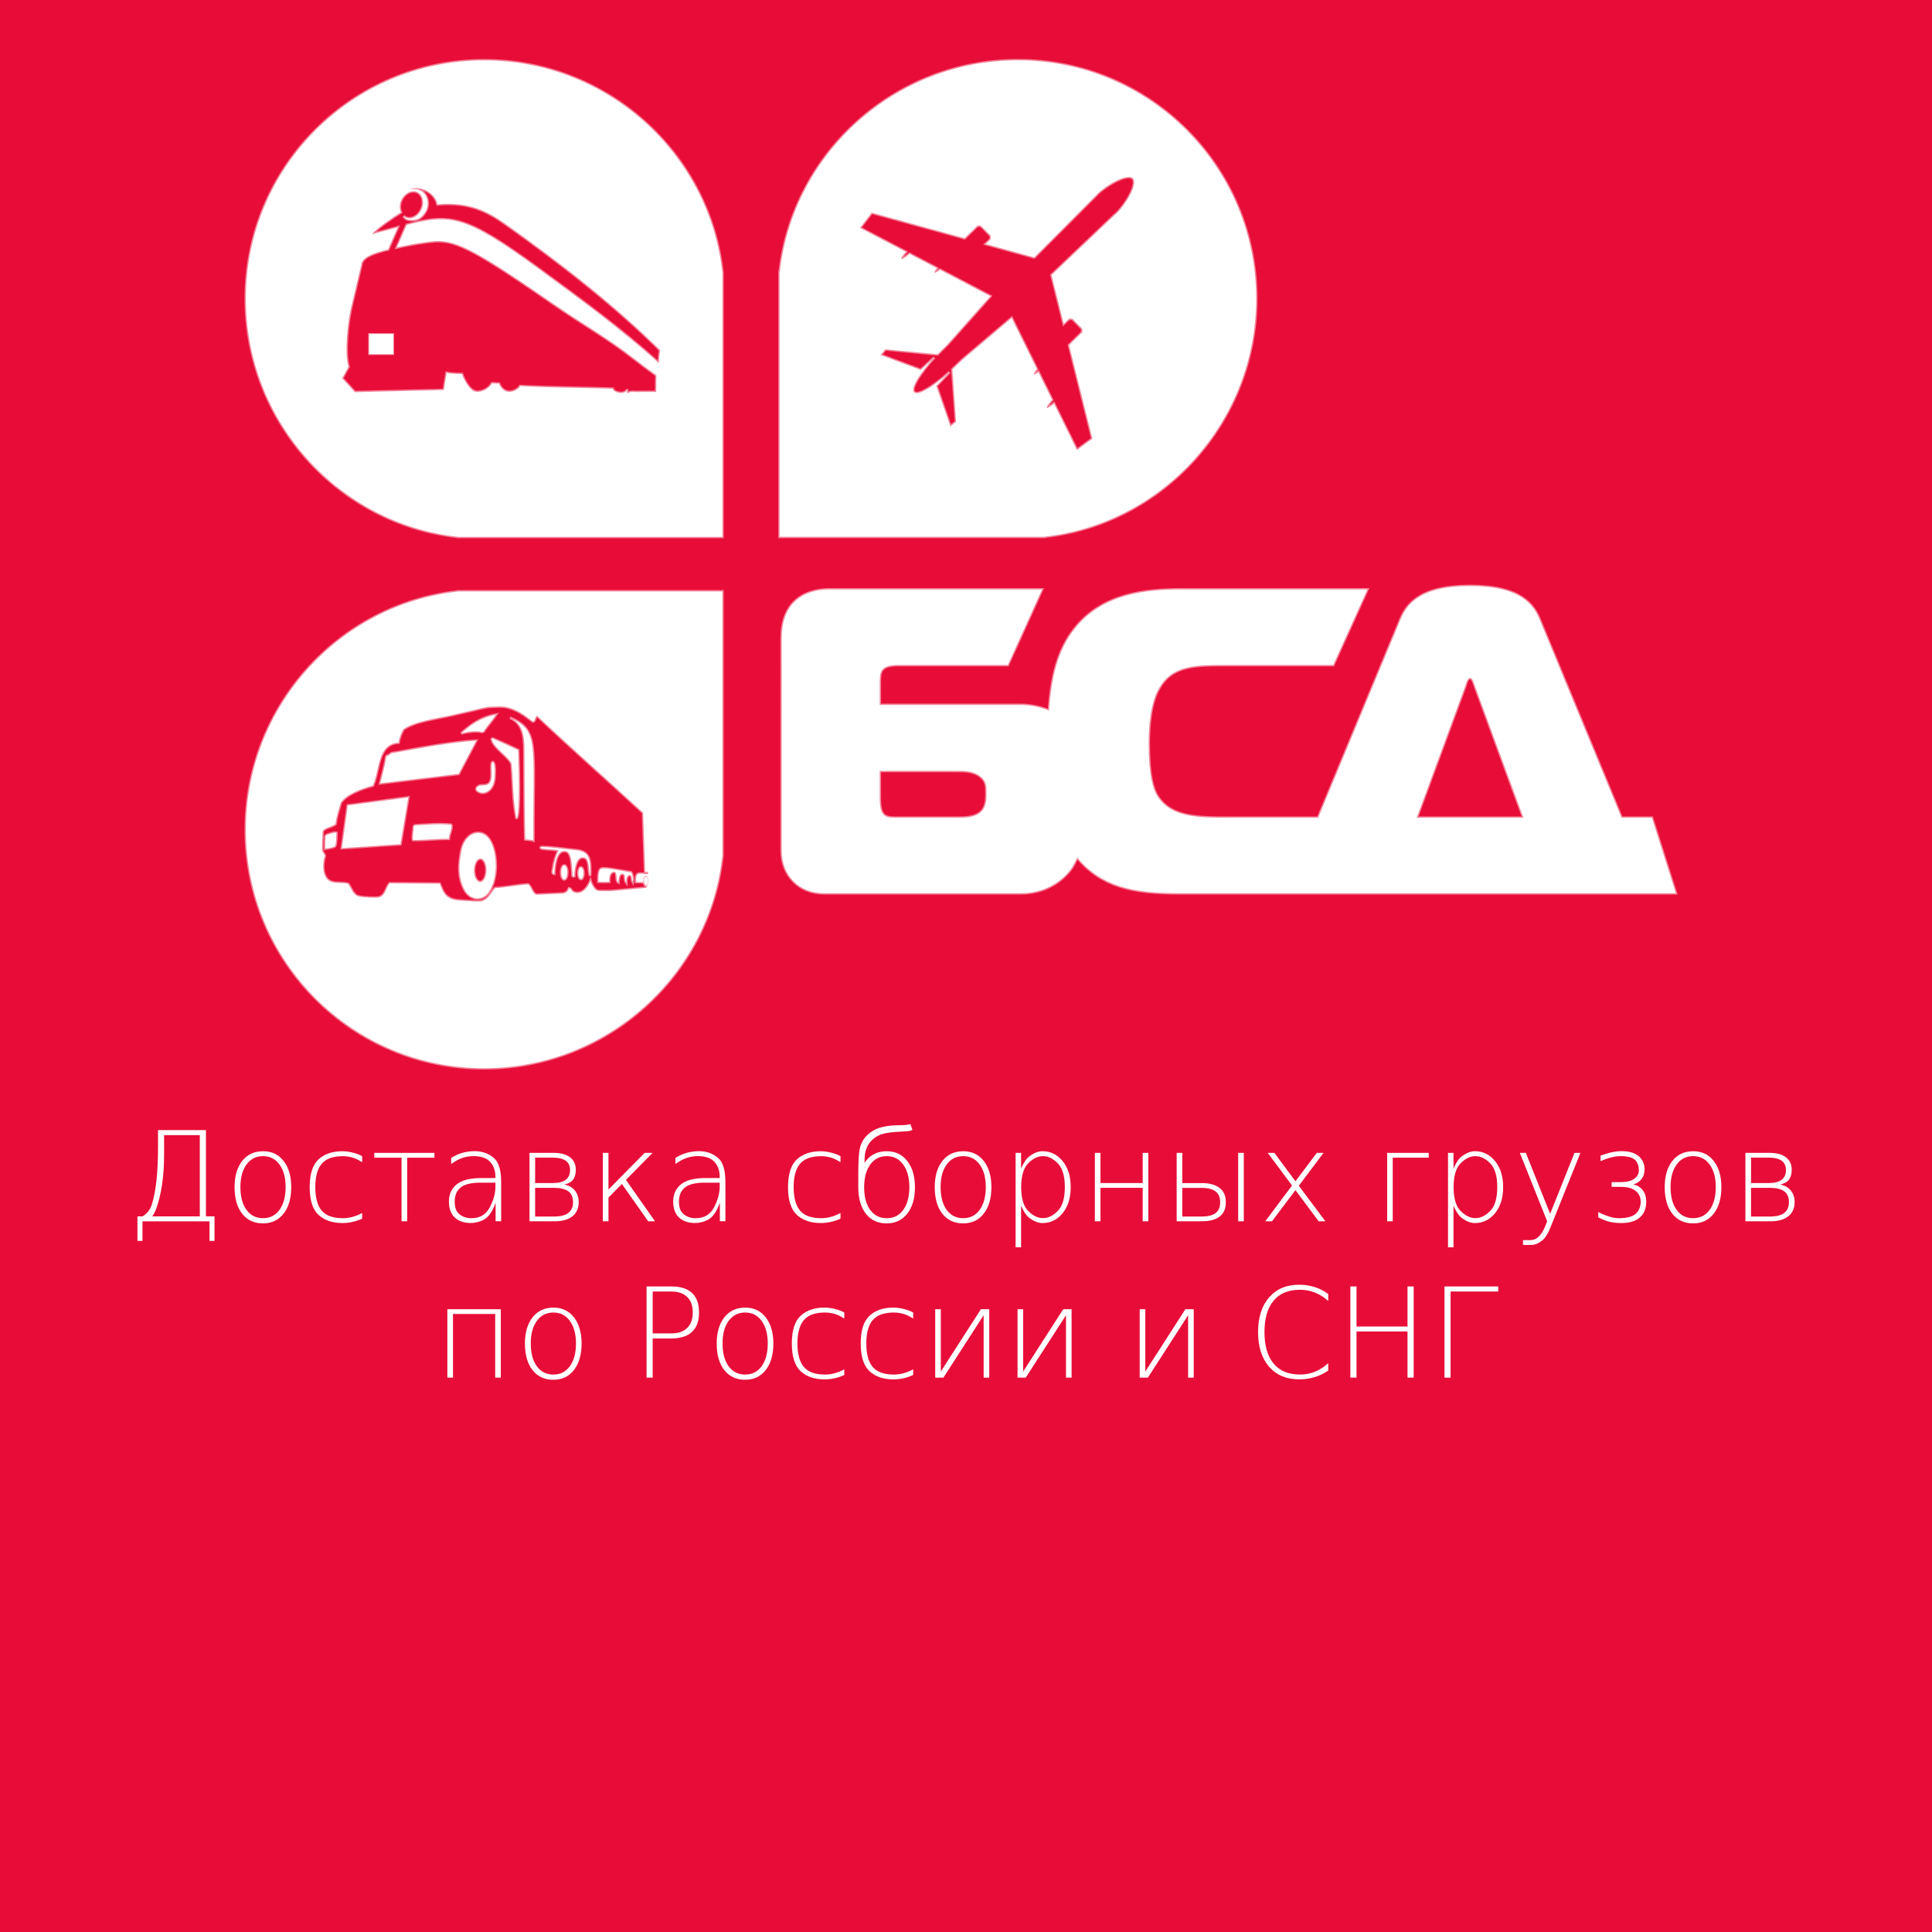 <?xml version="1.0" encoding="UTF-8" standalone="no"?>
<!-- Created with Inkscape (http://www.inkscape.org/) -->

<svg
   xmlns:dc="http://purl.org/dc/elements/1.1/"
   xmlns:cc="http://creativecommons.org/ns#"
   xmlns:rdf="http://www.w3.org/1999/02/22-rdf-syntax-ns#"
   xmlns:svg="http://www.w3.org/2000/svg"
   xmlns="http://www.w3.org/2000/svg"
   xmlns:sodipodi="http://sodipodi.sourceforge.net/DTD/sodipodi-0.dtd"
   xmlns:inkscape="http://www.inkscape.org/namespaces/inkscape"
   width="250"
   height="250"
   viewBox="0 0 66.146 66.146"
   version="1.1"
   id="svg1599"
   inkscape:version="0.92.3 (2405546, 2018-03-11)"
   sodipodi:docname="logo-white.svg">
  <defs
     id="defs1593" />
  <sodipodi:namedview
     id="base"
     pagecolor="#ffffff"
     bordercolor="#666666"
     borderopacity="1.0"
     inkscape:pageopacity="0"
     inkscape:pageshadow="2"
     inkscape:zoom="2.8"
     inkscape:cx="-4.789277"
     inkscape:cy="86.30439"
     inkscape:document-units="mm"
     inkscape:current-layer="layer1"
     showgrid="false"
     fit-margin-top="0"
     fit-margin-left="0"
     fit-margin-right="0"
     fit-margin-bottom="0"
     inkscape:window-width="2560"
     inkscape:window-height="1315"
     inkscape:window-x="-13"
     inkscape:window-y="-13"
     inkscape:window-maximized="1"
     units="px" />
  <g
     inkscape:label="Layer 1"
     inkscape:groupmode="layer"
     id="layer1"
     transform="translate(59.272,-73.623)">
    <rect
       style="opacity:1;fill:#e80d38;fill-opacity:1;stroke:none;stroke-width:1.586;stroke-miterlimit:4;stroke-dasharray:none;stroke-dashoffset:0;stroke-opacity:1"
       id="rect958"
       width="66.146"
       height="66.146"
       x="-59.272"
       y="73.623" />
    <g
       id="g956"
       transform="translate(4.706,-18.909)"
       style="fill:#ffffff">
      <g
         style="fill:#ffffff"
         transform="matrix(1.092,0,0,1.092,7.06,-10.226)"
         id="g886">
        <g
           id="g138"
           transform="matrix(0.619,0,0,-0.619,-20.636,119.739)"
           style="fill:#ffffff;stroke:#ffffff;stroke-width:0.138;stroke-miterlimit:4;stroke-dasharray:none;stroke-opacity:0.482">
          <path
             inkscape:connector-curvature="0"
             d="m 0,0 2.463,6.682 c 0.043,0.132 0.107,0.395 0.24,0.395 0.131,0 0.195,-0.263 0.242,-0.395 L 5.406,0 Z M -22.076,0.286 C -22.383,0 -22.932,0 -23.217,0 h -2.926 c -0.703,0 -1.056,-0.066 -1.056,1.011 v 1.362 h 3.982 c 0.285,0 0.768,0 1.098,-0.265 0.33,-0.24 0.33,-0.524 0.33,-0.877 0,-0.264 0,-0.683 -0.287,-0.945 M 11.912,0 H 10.375 L 6.242,10 C 5.934,10.77 5.295,11.737 2.703,11.737 0.109,11.737 -0.529,10.77 -0.838,10 L -4.99,0 h -0.209 -1.309 -2.959 c -1.648,0 -3.072,0 -3.734,1.21 -0.129,0.265 -0.375,0.833 -0.375,2.548 0,0.747 0.066,2 0.508,2.771 0.677,1.23 1.89,1.208 3.517,1.208 h 5.322 l 1.731,3.826 h -9.451 c -1.737,0 -3.977,-0.199 -5.383,-2.003 -0.834,-1.049 -1.174,-2.416 -1.291,-4.133 -0.414,0.171 -0.904,0.287 -1.473,0.287 h -7.103 v 1.1 c 0,0.573 0.025,0.923 0.947,0.923 h 5.541 l 1.734,3.826 h -10.791 c -0.55,0 -2.394,-0.133 -2.394,-2.463 V -1.67 c 0,-1.254 0.877,-2.155 2.152,-2.155 h 9.957 c 1.518,0 2.309,0.924 2.508,1.186 0.145,0.189 0.248,0.406 0.35,0.625 1.242,-1.486 2.832,-1.811 5.181,-1.811 h 5.506 1.309 18.326 z"
             style="fill:#ffffff;fill-opacity:1;fill-rule:nonzero;stroke:#ffffff;stroke-width:0.138;stroke-miterlimit:4;stroke-dasharray:none;stroke-opacity:0.482"
             id="path140" />
        </g>
        <g
           id="g142"
           transform="matrix(0.619,0,0,-0.619,-30.045,100.791)"
           style="fill:#ffffff;stroke:#ffffff;stroke-width:0.138;stroke-miterlimit:4;stroke-dasharray:none;stroke-opacity:0.482">
          <path
             inkscape:connector-curvature="0"
             d="m 0,0 c -0.031,-0.032 -0.068,-0.059 -0.102,-0.089 l -3.193,-3.035 0.617,-2.471 0.291,0.282 0.028,-0.026 c 0.048,0.02 0.111,0.014 0.16,-0.035 l 0.428,-0.437 c 0.044,-0.048 0.048,-0.111 0.027,-0.161 l 0.027,-0.027 -0.689,-0.676 1.181,-4.735 -0.785,-0.575 -1.162,2.353 c -0.187,-0.156 -0.33,-0.244 -0.361,-0.214 -0.03,0.033 0.082,0.196 0.265,0.404 l -0.691,1.401 C -4.078,-8.13 -4.16,-8.173 -4.184,-8.15 c -0.025,0.024 0.036,0.126 0.147,0.264 l -1.279,2.587 -2.491,-2.113 -0.511,-0.49 0.187,-2.651 -0.287,-0.236 -0.715,2.053 0.672,0.698 -0.023,-0.018 c -0.272,-0.267 -1.506,-1.277 -1.772,-1.004 -0.265,0.272 0.752,1.494 1.027,1.762 l -0.691,-0.634 -2.035,0.761 0.242,0.287 2.643,-0.253 0.509,0.51 2.166,2.432 -2.55,1.339 c -0.145,-0.108 -0.25,-0.166 -0.272,-0.14 -0.019,0.021 0.022,0.106 0.112,0.221 l -1.383,0.725 c -0.211,-0.181 -0.377,-0.29 -0.41,-0.255 -0.03,0.03 0.062,0.171 0.222,0.355 l -2.322,1.217 0.594,0.771 4.703,-1.293 0.674,0.656 0.029,-0.025 c 0.049,0.023 0.111,0.016 0.156,-0.033 l 0.432,-0.437 c 0.045,-0.051 0.049,-0.112 0.027,-0.162 l 0.026,-0.03 -0.272,-0.264 2.457,-0.676 3.108,3.12 c 0,0 0.003,0.002 0.005,0.002 0.028,0.033 0.055,0.066 0.09,0.099 0.475,0.463 1.526,1.054 1.793,0.78 C 1.092,1.501 0.479,0.465 0,0 m -5,7.755 c -6.211,0 -11.393,-4.693 -12.061,-10.729 h -0.007 v -13.407 h 13.41 v 0.006 C 2.377,-15.709 7.07,-10.527 7.07,-4.313 7.07,2.353 1.668,7.755 -5,7.755"
             style="fill:#ffffff;fill-opacity:1;fill-rule:nonzero;stroke:#ffffff;stroke-width:0.138;stroke-miterlimit:4;stroke-dasharray:none;stroke-opacity:0.482"
             id="path144" />
        </g>
        <g
           id="g146"
           transform="matrix(0.619,0,0,-0.619,-50.127,117.324)"
           style="fill:#ffffff;stroke:#ffffff;stroke-width:0.138;stroke-miterlimit:4;stroke-dasharray:none;stroke-opacity:0.482">
          <path
             inkscape:connector-curvature="0"
             d="m 0,0 c 0,0 -0.771,-0.027 -2.535,-0.322 l -1.61,-0.289 c 0,0 -0.158,0.006 -0.25,-0.112 -0.044,-0.056 -0.144,0.008 -0.162,-0.143 -0.027,-0.292 -0.297,-1.288 -0.297,-1.288 l 3.969,0.477 0.668,1.26 z"
             style="fill:#ffffff;fill-opacity:1;fill-rule:nonzero;stroke:#ffffff;stroke-width:0.138;stroke-miterlimit:4;stroke-dasharray:none;stroke-opacity:0.482"
             id="path148" />
        </g>
        <g
           id="g150"
           transform="matrix(0.619,0,0,-0.619,-52.077,119.982)"
           style="fill:#ffffff;stroke:#ffffff;stroke-width:0.138;stroke-miterlimit:4;stroke-dasharray:none;stroke-opacity:0.482">
          <path
             inkscape:connector-curvature="0"
             d="M 0,0 C 0.01,-0.211 -0.092,-0.565 -0.037,-0.734 0.6,-0.74 1.131,-0.665 1.766,-0.673 1.768,-0.438 1.973,-0.134 1.881,0.037 1.27,0.101 0.582,0.035 0,0"
             style="fill:#ffffff;fill-opacity:1;fill-rule:nonzero;stroke:#ffffff;stroke-width:0.138;stroke-miterlimit:4;stroke-dasharray:none;stroke-opacity:0.482"
             id="path152" />
        </g>
        <g
           id="g154"
           transform="matrix(0.619,0,0,-0.619,-49.636,117.244)"
           style="fill:#ffffff;stroke:#ffffff;stroke-width:0.138;stroke-miterlimit:4;stroke-dasharray:none;stroke-opacity:0.482">
          <path
             inkscape:connector-curvature="0"
             d="M 0,0 C -0.012,-0.443 0.984,-0.988 1.014,-1.357 1.098,-2.353 1.068,-3.136 1.252,-4.043 1.316,-4.077 1.438,-3.598 1.338,-0.607 1.162,-0.516 0.193,-0.079 0,0"
             style="fill:#ffffff;fill-opacity:1;fill-rule:nonzero;stroke:#ffffff;stroke-width:0.138;stroke-miterlimit:4;stroke-dasharray:none;stroke-opacity:0.482"
             id="path156" />
        </g>
        <g
           id="g158"
           transform="matrix(0.619,0,0,-0.619,-44.795,121.937)"
           style="fill:#ffffff;stroke:#ffffff;stroke-width:0.138;stroke-miterlimit:4;stroke-dasharray:none;stroke-opacity:0.482">
          <path
             inkscape:connector-curvature="0"
             d="M 0,0 C -0.539,-0.048 -1.098,-0.103 -1.695,-0.157 -1.832,-0.17 -2.299,-0.166 -2.4,-0.16 c -0.278,0.018 -0.418,0.51 -0.418,0.51 0,0 -0.202,-0.553 -0.594,-0.606 -0.127,-0.019 -0.307,0.009 -0.379,0.145 -0.037,0.069 -0.098,0.066 -0.084,0.133 -0.074,-0.139 -0.123,-0.286 -0.35,-0.313 -0.402,-0.018 -1.33,-0.06 -1.33,-0.06 -0.232,0.069 -0.252,0.423 -0.433,0.525 -0.576,-0.041 -1.082,-0.155 -1.664,-0.19 -0.198,-0.205 -0.33,-0.597 -0.715,-0.668 -0.164,-0.032 -0.805,0.031 -1.065,0.04 -0.826,0.03 -0.886,0.571 -1.029,0.852 -0.967,0.011 -1.566,0.011 -2.529,0.021 -0.188,-0.213 -0.207,-0.655 -0.582,-0.722 -0.123,-0.024 -0.783,-0.003 -1.014,0.063 -0.271,0.081 -0.369,0.458 -0.512,0.631 -0.338,0.086 -0.634,0.004 -0.884,0.114 -0.411,0.183 -0.448,0.832 -0.295,1.306 -0.014,0.099 -0.096,0.128 -0.112,0.221 l -0.025,0.019 c -0.008,0.237 0.01,0.784 0.027,0.981 0.02,0.189 0.463,0.244 0.647,0.387 0.072,0.478 0.152,0.665 0.275,1.095 0.301,0.436 1.051,0.697 1.623,0.861 0.356,0.801 0.225,2.104 1.299,2.171 0.045,0.264 0.135,0.476 0.242,0.674 0.549,0.407 1.639,0.536 2.483,0.727 0.316,0.072 0.65,0.156 0.968,0.222 0.342,0.075 0.723,0.196 0.989,0.196 0.162,0 0.468,0.032 0.689,0 0.809,-0.113 1.463,-0.838 1.459,-0.74 0.111,0.029 0.102,0.366 0.221,0.255 1.859,-1.745 3.513,-3.202 5.34,-4.881 C -0.125,2.954 -0.078,1.535 -0.051,0.81 0.154,0.824 0.084,0.796 0.098,0.693 0.01,0.683 -0.406,0.753 -0.41,0.696 -0.518,0.649 -0.514,0.467 -0.504,0.298 -0.352,0.29 -0.361,0.302 -0.18,0.29 -0.133,0.409 -0.156,0.595 -0.021,0.625 0.188,0.55 0.111,0.118 0,0 M -9.547,15.013 V 15.006 C -15.58,14.34 -20.275,9.155 -20.275,2.944 c 0,-6.673 5.4,-12.08 12.068,-12.08 6.211,0 11.396,4.698 12.064,10.737 h 0.006 v 13.412 z"
             style="fill:#ffffff;fill-opacity:1;fill-rule:nonzero;stroke:#ffffff;stroke-width:0.138;stroke-miterlimit:4;stroke-dasharray:none;stroke-opacity:0.482"
             id="path160" />
        </g>
        <g
           id="g162"
           transform="matrix(0.619,0,0,-0.619,-49.914,117.058)"
           style="fill:#ffffff;stroke:#ffffff;stroke-width:0.138;stroke-miterlimit:4;stroke-dasharray:none;stroke-opacity:0.482">
          <path
             inkscape:connector-curvature="0"
             d="M 0,0 C 0.279,0.406 0.383,0.482 0.664,0.889 -0.119,0.744 -0.6,0.381 -1.094,-0.06 -0.736,0.049 -0.25,0.089 0,0"
             style="fill:#ffffff;fill-opacity:1;fill-rule:nonzero;stroke:#ffffff;stroke-width:0.138;stroke-miterlimit:4;stroke-dasharray:none;stroke-opacity:0.482"
             id="path164" />
        </g>
        <g
           id="g166"
           transform="matrix(0.619,0,0,-0.619,-50.123,118.855)"
           style="fill:#ffffff;stroke:#ffffff;stroke-width:0.138;stroke-miterlimit:4;stroke-dasharray:none;stroke-opacity:0.482">
          <path
             inkscape:connector-curvature="0"
             d="M 0,0 C 0.275,-0.33 0.828,-0.153 0.918,0.523 0.93,0.631 0.986,1.328 0.84,1.392 0.721,1.365 0.809,0.833 0.773,0.591 0.691,-0.066 0.094,0.436 0,0"
             style="fill:#ffffff;fill-opacity:1;fill-rule:nonzero;stroke:#ffffff;stroke-width:0.138;stroke-miterlimit:4;stroke-dasharray:none;stroke-opacity:0.482"
             id="path168" />
        </g>
        <g
           id="g170"
           transform="matrix(0.619,0,0,-0.619,-54.333,120.691)"
           style="fill:#ffffff;stroke:#ffffff;stroke-width:0.138;stroke-miterlimit:4;stroke-dasharray:none;stroke-opacity:0.482">
          <path
             inkscape:connector-curvature="0"
             d="M 0,0 2.963,0.202 3.361,2.568 0.299,2.161 Z"
             style="fill:#ffffff;fill-opacity:1;fill-rule:nonzero;stroke:#ffffff;stroke-width:0.138;stroke-miterlimit:4;stroke-dasharray:none;stroke-opacity:0.482"
             id="path172" />
        </g>
        <g
           id="g174"
           transform="matrix(0.619,0,0,-0.619,-50,121.754)"
           style="fill:#ffffff;stroke:#ffffff;stroke-width:0.138;stroke-miterlimit:4;stroke-dasharray:none;stroke-opacity:0.482">
          <path
             inkscape:connector-curvature="0"
             d="m 0,0 c -0.176,0.002 -0.314,0.271 -0.313,0.601 0.006,0.328 0.153,0.592 0.327,0.59 0.172,0 0.312,-0.271 0.308,-0.597 C 0.316,0.264 0.174,-0.002 0,0 M 0.006,2.477 C -0.52,2.558 -0.863,2.028 -0.941,1.619 -1.09,0.857 -1.117,0.259 -0.809,-0.353 -0.516,-0.938 0.129,-0.995 0.465,-0.471 0.684,-0.122 0.785,0.337 0.791,0.802 0.799,1.451 0.586,2.385 0.006,2.477"
             style="fill:#ffffff;fill-opacity:1;fill-rule:nonzero;stroke:#ffffff;stroke-width:0.138;stroke-miterlimit:4;stroke-dasharray:none;stroke-opacity:0.482"
             id="path176" />
        </g>
        <g
           id="g178"
           transform="matrix(0.619,0,0,-0.619,-46.98,120.759)"
           style="fill:#ffffff;stroke:#ffffff;stroke-width:0.138;stroke-miterlimit:4;stroke-dasharray:none;stroke-opacity:0.482">
          <path
             inkscape:connector-curvature="0"
             d="m 0,0 c -0.494,0.047 -1.248,0.165 -1.781,0.165 -0.217,-0.133 0.65,-0.089 0.877,-0.169 -0.114,-0.223 -0.237,-0.585 -0.272,-0.908 -0.006,-0.064 -0.095,-0.282 0.049,-0.286 0.008,0.39 0.09,1.191 0.535,1.165 0.358,-0.021 0.352,-0.634 0.389,-1.116 0,-0.153 0,-0.194 0.09,-0.166 0.002,0.374 0.101,0.989 0.457,0.96 C 0.701,-0.388 0.586,-0.958 0.693,-1.297 0.707,-0.589 0.73,-0.069 0,0"
             style="fill:#ffffff;fill-opacity:1;fill-rule:nonzero;stroke:#ffffff;stroke-width:0.138;stroke-miterlimit:4;stroke-dasharray:none;stroke-opacity:0.482"
             id="path180" />
        </g>
        <g
           id="g182"
           transform="matrix(0.619,0,0,-0.619,-49.067,116.6)"
           style="fill:#ffffff;stroke:#ffffff;stroke-width:0.138;stroke-miterlimit:4;stroke-dasharray:none;stroke-opacity:0.482">
          <path
             inkscape:connector-curvature="0"
             d="M 0,0 C 0.6,-0.271 0.738,-0.799 0.738,-1.646 0.738,-3.052 0.76,-5.519 0.781,-6.16 1.143,-6.201 1.184,-6.212 1.188,-6.214 1.164,-1.295 1.496,-0.669 0,0"
             style="fill:#ffffff;fill-opacity:1;fill-rule:nonzero;stroke:#ffffff;stroke-width:0.138;stroke-miterlimit:4;stroke-dasharray:none;stroke-opacity:0.482"
             id="path184" />
        </g>
        <g
           id="g186"
           transform="matrix(0.619,0,0,-0.619,-44.823,121.599)"
           style="fill:#ffffff;stroke:#ffffff;stroke-width:0.138;stroke-miterlimit:4;stroke-dasharray:none;stroke-opacity:0.482">
          <path
             inkscape:connector-curvature="0"
             d="M 0,0 C -0.07,-0.071 -0.088,-0.379 0.018,-0.417 0.166,-0.386 0.143,-0.102 0.076,0 0.051,0 0.016,0.017 0,0"
             style="fill:#ffffff;fill-opacity:1;fill-rule:nonzero;stroke:#ffffff;stroke-width:0.138;stroke-miterlimit:4;stroke-dasharray:none;stroke-opacity:0.482"
             id="path188" />
        </g>
        <g
           id="g190"
           transform="matrix(0.619,0,0,-0.619,-54.835,120.284)"
           style="fill:#ffffff;stroke:#ffffff;stroke-width:0.138;stroke-miterlimit:4;stroke-dasharray:none;stroke-opacity:0.482">
          <path
             inkscape:connector-curvature="0"
             d="m 0,0 c -0.008,-0.031 -0.018,-0.061 -0.02,-0.095 -0.009,-0.195 -0.017,-0.392 -0.013,-0.589 0.193,0.03 0.433,0.066 0.498,0.131 0.066,0.199 0.056,0.449 0.066,0.67 C 0.395,0.159 0.152,0.028 0,0"
             style="fill:#ffffff;fill-opacity:1;fill-rule:nonzero;stroke:#ffffff;stroke-width:0.138;stroke-miterlimit:4;stroke-dasharray:none;stroke-opacity:0.482"
             id="path192" />
        </g>
        <g
           id="g194"
           transform="matrix(0.619,0,0,-0.619,-46.232,121.356)"
           style="fill:#ffffff;stroke:#ffffff;stroke-width:0.138;stroke-miterlimit:4;stroke-dasharray:none;stroke-opacity:0.482">
          <path
             inkscape:connector-curvature="0"
             d="m 0,0 c -0.096,-0.118 -0.096,-0.408 -0.096,-0.629 0.323,-0.017 0.205,-0.002 0.545,-0.002 -0.008,0.262 0.033,0.477 0.24,0.518 0.223,-0.038 0.063,-0.454 0.229,-0.549 0.002,0.234 0.055,0.463 0.211,0.438 0.195,-0.027 0.059,-0.282 0.18,-0.443 -0.004,0.198 0.033,0.351 0.187,0.389 0.131,-0.041 0.082,-0.26 0.15,-0.368 0.02,0.183 -0.019,0.402 -0.093,0.492 C 0.969,-0.069 0.123,0.14 0,0"
             style="fill:#ffffff;fill-opacity:1;fill-rule:nonzero;stroke:#ffffff;stroke-width:0.138;stroke-miterlimit:4;stroke-dasharray:none;stroke-opacity:0.482"
             id="path196" />
        </g>
        <g
           id="g198"
           transform="matrix(0.619,0,0,-0.619,-46.84,121.297)"
           style="fill:#ffffff;stroke:#ffffff;stroke-width:0.138;stroke-miterlimit:4;stroke-dasharray:none;stroke-opacity:0.482">
          <path
             inkscape:connector-curvature="0"
             d="m 0,0 c -0.07,0 -0.129,-0.13 -0.129,-0.293 0,-0.161 0.059,-0.292 0.129,-0.292 0.072,0 0.129,0.131 0.129,0.292 C 0.129,-0.13 0.072,0 0,0"
             style="fill:#ffffff;fill-opacity:1;fill-rule:nonzero;stroke:#ffffff;stroke-width:0.138;stroke-miterlimit:4;stroke-dasharray:none;stroke-opacity:0.482"
             id="path200" />
        </g>
        <g
           id="g202"
           transform="matrix(0.619,0,0,-0.619,-47.363,121.235)"
           style="fill:#ffffff;stroke:#ffffff;stroke-width:0.138;stroke-miterlimit:4;stroke-dasharray:none;stroke-opacity:0.482">
          <path
             inkscape:connector-curvature="0"
             d="m 0,0 c -0.084,0 -0.154,-0.16 -0.154,-0.355 0,-0.195 0.07,-0.353 0.154,-0.353 0.084,0 0.154,0.158 0.154,0.353 C 0.154,-0.16 0.084,0 0,0"
             style="fill:#ffffff;fill-opacity:1;fill-rule:nonzero;stroke:#ffffff;stroke-width:0.138;stroke-miterlimit:4;stroke-dasharray:none;stroke-opacity:0.482"
             id="path204" />
        </g>
        <g
           id="g206"
           transform="matrix(0.619,0,0,-0.619,-44.396,105.484)"
           style="fill:#ffffff;stroke:#ffffff;stroke-width:0.138;stroke-miterlimit:4;stroke-dasharray:none;stroke-opacity:0.482">
          <path
             inkscape:connector-curvature="0"
             d="m 0,0 c -1.91,1.715 -3.863,3.146 -6.092,4.777 -3.701,2.705 -4.463,2.8 -6.679,2.222 L -13.27,5.858 c 0.122,0.027 0.245,0.052 0.375,0.08 0.928,0.193 1.586,0.241 1.586,0.241 1.09,0.048 2.137,-0.529 6.018,-3.211 1.408,-0.974 2.662,-1.675 3.93,-2.658 0.416,-0.325 0.867,-0.661 1.238,-0.93 -0.014,-0.16 -0.002,-0.683 -0.014,-0.841 -0.377,0.004 -0.654,-0.003 -0.834,0 -0.05,-0.012 -0.199,-0.003 -0.373,0.004 -0.177,0.006 -0.281,-0.133 -0.271,-0.016 l 0.01,0.156 c -0.004,-0.117 -0.155,-0.204 -0.333,-0.197 -0.167,0.009 -0.4,0.103 -0.402,0.215 -1.558,0.049 -3.082,0.051 -4.683,0.132 -0.065,-0.126 -0.311,-0.303 -0.579,-0.29 -0.275,0.011 -0.453,0.278 -0.496,0.412 -0.117,0.006 -0.234,0.01 -0.353,0.017 -0.08,-0.158 -0.387,-0.447 -0.772,-0.429 -0.388,0.018 -0.699,0.731 -0.75,0.9 -0.263,0.015 -0.507,-0.001 -0.775,0.061 l -0.143,-0.869 -4.507,-0.108 -0.645,0.702 0.32,0.585 c -0.205,0.696 -0.048,2.18 0.125,2.956 0.108,0.472 0.52,2.187 0.52,2.188 0.025,0.393 0.558,0.606 1.363,0.799 l 0.49,1.121 c -0.388,-0.106 -0.816,-0.224 -1.31,-0.349 0.25,0.304 1.119,0.894 1.467,1.107 -0.051,0.12 -0.075,0.264 -0.043,0.422 0.074,0.378 0.392,0.668 0.716,0.646 0.317,-0.023 0.51,-0.349 0.436,-0.727 -0.076,-0.38 -0.398,-0.67 -0.715,-0.647 -0.101,0.007 -0.183,0.053 -0.256,0.111 0.061,-0.093 0.143,-0.167 0.256,-0.18 0.309,-0.036 0.58,-0.028 0.836,0.385 0.256,0.412 0.111,0.941 -0.277,1.112 -0.158,0.07 -0.342,0.076 -0.516,0.033 0.338,0.157 0.828,0.05 1.151,-0.268 0.15,-0.145 0.238,-0.317 0.269,-0.482 1.606,0.143 2.551,-0.36 3.449,-0.997 2.76,-1.956 5.51,-4.095 7.825,-6.386 C 0.031,0.456 0.01,0.237 0,0 m 3.215,4.603 c -0.67,6.036 -5.854,10.73 -12.065,10.73 -6.666,0 -12.07,-5.403 -12.07,-12.069 0,-6.214 4.695,-11.396 10.731,-12.062 V -8.804 H 3.219 V 4.603 Z"
             style="fill:#ffffff;fill-opacity:1;fill-rule:nonzero;stroke:#ffffff;stroke-width:0.138;stroke-miterlimit:4;stroke-dasharray:none;stroke-opacity:0.482"
             id="path208" />
        </g>
        <path
           inkscape:connector-curvature="0"
           d="m -53.482,105.205 h 0.76 v -0.634 h -0.76 z"
           style="fill:#ffffff;fill-opacity:1;fill-rule:nonzero;stroke:#ffffff;stroke-width:0.053;stroke-miterlimit:4;stroke-dasharray:none;stroke-opacity:0.482"
           id="path210" />
      </g>
      <g
         id="text852"
         style="font-style:normal;font-variant:normal;font-weight:normal;font-stretch:normal;font-size:4.282px;line-height:1.25;font-family:Lato;-inkscape-font-specification:Lato;font-variant-ligatures:normal;font-variant-caps:normal;font-variant-numeric:normal;text-align:start;letter-spacing:0px;word-spacing:0px;writing-mode:lr-tb;text-anchor:start;fill:#ffffff;fill-opacity:1;stroke:none;stroke-width:0.146"
         aria-label="Доставка сборных грузов по России и СНГ">
        <path
           inkscape:connector-curvature="0"
           id="path48"
           style="font-style:normal;font-variant:normal;font-weight:300;font-stretch:normal;font-family:Lato;-inkscape-font-specification:'Lato Light';text-align:center;text-anchor:middle;fill:#ffffff;stroke-width:0.146"
           d="m -58.766,134.178 h 1.629 v -2.783 h -1.223 v 0.673 q 0,1.106 -0.276,1.863 -0.048,0.132 -0.13,0.247 z m -0.506,0.839 v -0.839 h 0.169 q 0.236,-0.13 0.326,-0.418 0.209,-0.665 0.209,-1.947 v -0.59 h 1.641 v 2.953 h 0.293 v 0.841 h -0.171 v -0.671 h -2.296 v 0.671 z" />
        <path
           inkscape:connector-curvature="0"
           id="path50"
           style="font-style:normal;font-variant:normal;font-weight:300;font-stretch:normal;font-family:Lato;-inkscape-font-specification:'Lato Light';text-align:center;text-anchor:middle;fill:#ffffff;stroke-width:0.146"
           d="m -54.408,132.404 q -0.207,-0.289 -0.565,-0.289 -0.358,0 -0.565,0.286 -0.209,0.284 -0.209,0.77 0,0.498 0.207,0.782 0.207,0.286 0.567,0.286 0.358,0 0.565,-0.286 0.209,-0.289 0.209,-0.782 0,-0.479 -0.209,-0.767 z m -0.567,-0.458 q 0.447,0 0.707,0.335 0.261,0.337 0.261,0.893 0,0.575 -0.261,0.908 -0.259,0.335 -0.707,0.335 -0.452,0 -0.713,-0.332 -0.259,-0.332 -0.259,-0.91 0,-0.562 0.261,-0.895 0.261,-0.332 0.711,-0.332 z" />
        <path
           inkscape:connector-curvature="0"
           id="path52"
           style="font-style:normal;font-variant:normal;font-weight:300;font-stretch:normal;font-family:Lato;-inkscape-font-specification:'Lato Light';text-align:center;text-anchor:middle;fill:#ffffff;stroke-width:0.146"
           d="m -51.579,132.116 v 0.205 q -0.174,-0.107 -0.286,-0.144 -0.194,-0.061 -0.372,-0.061 -0.506,0 -0.726,0.259 -0.22,0.259 -0.22,0.801 0,0.546 0.22,0.805 0.22,0.259 0.726,0.259 0.167,0 0.33,-0.046 0.165,-0.044 0.328,-0.134 v 0.194 q -0.161,0.075 -0.332,0.113 -0.174,0.038 -0.343,0.038 -0.514,0 -0.818,-0.278 -0.303,-0.28 -0.303,-0.951 0,-0.671 0.303,-0.951 0.303,-0.278 0.818,-0.278 0.167,0 0.355,0.048 0.188,0.046 0.32,0.121 z" />
        <path
           inkscape:connector-curvature="0"
           id="path54"
           style="font-style:normal;font-variant:normal;font-weight:300;font-stretch:normal;font-family:Lato;-inkscape-font-specification:'Lato Light';text-align:center;text-anchor:middle;fill:#ffffff;stroke-width:0.146"
           d="m -51.163,132.168 v -0.165 h 2.058 v 0.165 h -0.933 v 2.177 h -0.192 v -2.177 z" />
        <path
           inkscape:connector-curvature="0"
           id="path56"
           style="font-style:normal;font-variant:normal;font-weight:300;font-stretch:normal;font-family:Lato;-inkscape-font-specification:'Lato Light';text-align:center;text-anchor:middle;fill:#ffffff;stroke-width:0.146"
           d="m -47.537,133.023 q -0.464,0 -0.669,0.165 -0.205,0.165 -0.205,0.483 0,0.309 0.169,0.439 0.169,0.13 0.401,0.13 0.439,0 0.631,-0.372 0.194,-0.372 0.194,-0.701 v -0.144 z m 0.717,-0.015 v 1.336 h -0.19 v -0.636 q -0.161,0.466 -0.427,0.594 -0.211,0.102 -0.42,0.102 -0.349,0 -0.55,-0.186 -0.201,-0.188 -0.201,-0.552 0,-0.364 0.261,-0.581 0.261,-0.22 0.855,-0.22 h 0.477 v -0.038 q 0,-0.312 -0.178,-0.512 -0.176,-0.201 -0.581,-0.201 -0.201,0 -0.41,0.075 -0.134,0.048 -0.347,0.194 v -0.207 q 0.186,-0.115 0.347,-0.163 0.234,-0.069 0.45,-0.069 0.414,0 0.682,0.251 0.232,0.215 0.232,0.811 z" />
        <path
           inkscape:connector-curvature="0"
           id="path58"
           style="font-style:normal;font-variant:normal;font-weight:300;font-stretch:normal;font-family:Lato;-inkscape-font-specification:'Lato Light';text-align:center;text-anchor:middle;fill:#ffffff;stroke-width:0.146"
           d="m -45.657,134.182 h 0.646 q 0.328,0 0.489,-0.121 0.163,-0.123 0.163,-0.37 0,-0.261 -0.167,-0.376 -0.167,-0.115 -0.485,-0.115 h -0.646 z m 0,-1.146 h 0.604 q 0.293,0 0.441,-0.109 0.151,-0.111 0.151,-0.335 0,-0.215 -0.148,-0.32 -0.148,-0.107 -0.443,-0.107 h -0.604 z m -0.192,1.309 v -2.342 h 0.826 q 0.366,0 0.562,0.151 0.197,0.151 0.197,0.429 0,0.215 -0.1,0.343 -0.1,0.125 -0.297,0.157 0.236,0.05 0.366,0.209 0.13,0.159 0.13,0.397 0,0.314 -0.215,0.485 -0.213,0.171 -0.611,0.171 z" />
        <path
           inkscape:connector-curvature="0"
           id="path60"
           style="font-style:normal;font-variant:normal;font-weight:300;font-stretch:normal;font-family:Lato;-inkscape-font-specification:'Lato Light';text-align:center;text-anchor:middle;fill:#ffffff;stroke-width:0.146"
           d="m -43.338,134.345 v -2.342 h 0.192 v 1.255 l 1.238,-1.255 h 0.272 l -0.912,0.924 0.995,1.418 h -0.234 l -0.899,-1.278 -0.46,0.466 v 0.811 z" />
        <path
           inkscape:connector-curvature="0"
           id="path62"
           style="font-style:normal;font-variant:normal;font-weight:300;font-stretch:normal;font-family:Lato;-inkscape-font-specification:'Lato Light';text-align:center;text-anchor:middle;fill:#ffffff;stroke-width:0.146"
           d="m -39.859,133.023 q -0.464,0 -0.669,0.165 -0.205,0.165 -0.205,0.483 0,0.309 0.169,0.439 0.169,0.13 0.401,0.13 0.439,0 0.631,-0.372 0.194,-0.372 0.194,-0.701 v -0.144 z m 0.717,-0.015 v 1.336 h -0.19 v -0.636 q -0.161,0.466 -0.427,0.594 -0.211,0.102 -0.42,0.102 -0.349,0 -0.55,-0.186 -0.201,-0.188 -0.201,-0.552 0,-0.364 0.261,-0.581 0.261,-0.22 0.855,-0.22 h 0.477 v -0.038 q 0,-0.312 -0.178,-0.512 -0.176,-0.201 -0.581,-0.201 -0.201,0 -0.41,0.075 -0.134,0.048 -0.347,0.194 v -0.207 q 0.186,-0.115 0.347,-0.163 0.234,-0.069 0.45,-0.069 0.414,0 0.682,0.251 0.232,0.215 0.232,0.811 z" />
        <path
           inkscape:connector-curvature="0"
           id="path64"
           style="font-style:normal;font-variant:normal;font-weight:300;font-stretch:normal;font-family:Lato;-inkscape-font-specification:'Lato Light';text-align:center;text-anchor:middle;fill:#ffffff;stroke-width:0.146"
           d="m -35.202,132.116 v 0.205 q -0.174,-0.107 -0.286,-0.144 -0.194,-0.061 -0.372,-0.061 -0.506,0 -0.726,0.259 -0.22,0.259 -0.22,0.801 0,0.546 0.22,0.805 0.22,0.259 0.726,0.259 0.167,0 0.33,-0.046 0.165,-0.044 0.328,-0.134 v 0.194 q -0.161,0.075 -0.332,0.113 -0.174,0.038 -0.343,0.038 -0.514,0 -0.818,-0.278 -0.303,-0.28 -0.303,-0.951 0,-0.671 0.303,-0.951 0.303,-0.278 0.818,-0.278 0.167,0 0.355,0.048 0.188,0.046 0.32,0.121 z" />
        <path
           inkscape:connector-curvature="0"
           id="path66"
           style="font-style:normal;font-variant:normal;font-weight:300;font-stretch:normal;font-family:Lato;-inkscape-font-specification:'Lato Light';text-align:center;text-anchor:middle;fill:#ffffff;stroke-width:0.146"
           d="m -34.593,133.176 v -0.431 q 0,-0.625 0.048,-0.872 0.082,-0.416 0.487,-0.646 0.295,-0.167 0.882,-0.171 0.255,-0.002 0.368,-0.038 l 0.069,0.199 q -0.102,0.044 -0.161,0.044 -0.056,0 -0.433,0.027 -0.376,0.027 -0.56,0.117 -0.473,0.236 -0.485,0.813 v 0.128 l 0.046,-0.067 q 0.261,-0.332 0.709,-0.332 0.45,0 0.709,0.337 0.261,0.335 0.261,0.899 0,0.565 -0.261,0.899 -0.261,0.335 -0.709,0.335 -0.45,0 -0.711,-0.332 -0.259,-0.332 -0.259,-0.908 z m 0.201,0.002 q 0,0.491 0.207,0.778 0.207,0.284 0.567,0.284 0.358,0 0.565,-0.286 0.209,-0.289 0.209,-0.774 0,-0.485 -0.209,-0.774 -0.207,-0.291 -0.565,-0.291 -0.355,0 -0.565,0.286 -0.209,0.286 -0.209,0.776 z" />
        <path
           inkscape:connector-curvature="0"
           id="path68"
           style="font-style:normal;font-variant:normal;font-weight:300;font-stretch:normal;font-family:Lato;-inkscape-font-specification:'Lato Light';text-align:center;text-anchor:middle;fill:#ffffff;stroke-width:0.146"
           d="m -30.436,132.404 q -0.207,-0.289 -0.565,-0.289 -0.358,0 -0.565,0.286 -0.209,0.284 -0.209,0.77 0,0.498 0.207,0.782 0.207,0.286 0.567,0.286 0.358,0 0.565,-0.286 0.209,-0.289 0.209,-0.782 0,-0.479 -0.209,-0.767 z m -0.567,-0.458 q 0.447,0 0.707,0.335 0.261,0.337 0.261,0.893 0,0.575 -0.261,0.908 -0.259,0.335 -0.707,0.335 -0.452,0 -0.713,-0.332 -0.259,-0.332 -0.259,-0.91 0,-0.562 0.261,-0.895 0.261,-0.332 0.711,-0.332 z" />
        <path
           inkscape:connector-curvature="0"
           id="path70"
           style="font-style:normal;font-variant:normal;font-weight:300;font-stretch:normal;font-family:Lato;-inkscape-font-specification:'Lato Light';text-align:center;text-anchor:middle;fill:#ffffff;stroke-width:0.146"
           d="m -29.019,133.814 v 1.422 h -0.188 v -3.233 h 0.188 v 0.535 q 0.132,-0.305 0.286,-0.418 0.236,-0.174 0.445,-0.174 0.416,0 0.692,0.339 0.276,0.339 0.276,0.891 0,0.552 -0.276,0.891 -0.276,0.339 -0.692,0.339 -0.209,0 -0.445,-0.174 -0.155,-0.113 -0.286,-0.418 z m 1.255,0.178 q 0.243,-0.245 0.243,-0.816 0,-0.571 -0.243,-0.816 -0.24,-0.245 -0.508,-0.245 -0.261,0 -0.504,0.245 -0.24,0.245 -0.24,0.816 0,0.571 0.24,0.816 0.243,0.245 0.504,0.245 0.268,0 0.508,-0.245 z" />
        <path
           inkscape:connector-curvature="0"
           id="path72"
           style="font-style:normal;font-variant:normal;font-weight:300;font-stretch:normal;font-family:Lato;-inkscape-font-specification:'Lato Light';text-align:center;text-anchor:middle;fill:#ffffff;stroke-width:0.146"
           d="m -26.493,134.345 v -2.342 h 0.192 v 1.033 h 1.445 v -1.033 h 0.192 v 2.342 h -0.192 v -1.146 h -1.445 v 1.146 z" />
        <path
           inkscape:connector-curvature="0"
           id="path74"
           style="font-style:normal;font-variant:normal;font-weight:300;font-stretch:normal;font-family:Lato;-inkscape-font-specification:'Lato Light';text-align:center;text-anchor:middle;fill:#ffffff;stroke-width:0.146"
           d="m -23.5,134.182 h 0.663 q 0.324,0 0.479,-0.119 0.155,-0.119 0.155,-0.366 0,-0.257 -0.159,-0.376 -0.157,-0.119 -0.475,-0.119 h -0.663 z m -0.192,0.163 v -2.342 h 0.192 v 1.035 h 0.68 q 0.378,0 0.594,0.163 0.217,0.163 0.217,0.491 0,0.33 -0.211,0.491 -0.209,0.161 -0.6,0.161 z m 2.106,-2.342 h 0.192 v 2.342 h -0.192 z" />
        <path
           inkscape:connector-curvature="0"
           id="path76"
           style="font-style:normal;font-variant:normal;font-weight:300;font-stretch:normal;font-family:Lato;-inkscape-font-specification:'Lato Light';text-align:center;text-anchor:middle;fill:#ffffff;stroke-width:0.146"
           d="m -18.664,132.003 -0.847,1.125 0.91,1.217 h -0.23 l -0.795,-1.066 -0.803,1.066 h -0.23 l 0.916,-1.225 -0.832,-1.117 h 0.228 l 0.721,0.972 0.732,-0.972 z" />
        <path
           inkscape:connector-curvature="0"
           id="path78"
           style="font-style:normal;font-variant:normal;font-weight:300;font-stretch:normal;font-family:Lato;-inkscape-font-specification:'Lato Light';text-align:center;text-anchor:middle;fill:#ffffff;stroke-width:0.146"
           d="m -16.485,134.345 v -2.342 h 1.422 v 0.163 h -1.232 v 2.179 z" />
        <path
           inkscape:connector-curvature="0"
           id="path80"
           style="font-style:normal;font-variant:normal;font-weight:300;font-stretch:normal;font-family:Lato;-inkscape-font-specification:'Lato Light';text-align:center;text-anchor:middle;fill:#ffffff;stroke-width:0.146"
           d="m -14.214,133.814 v 1.422 h -0.188 v -3.233 h 0.188 v 0.535 q 0.132,-0.305 0.286,-0.418 0.236,-0.174 0.445,-0.174 0.416,0 0.692,0.339 0.276,0.339 0.276,0.891 0,0.552 -0.276,0.891 -0.276,0.339 -0.692,0.339 -0.209,0 -0.445,-0.174 -0.155,-0.113 -0.286,-0.418 z m 1.255,0.178 q 0.243,-0.245 0.243,-0.816 0,-0.571 -0.243,-0.816 -0.24,-0.245 -0.508,-0.245 -0.261,0 -0.504,0.245 -0.24,0.245 -0.24,0.816 0,0.571 0.24,0.816 0.243,0.245 0.504,0.245 0.268,0 0.508,-0.245 z" />
        <path
           inkscape:connector-curvature="0"
           id="path82"
           style="font-style:normal;font-variant:normal;font-weight:300;font-stretch:normal;font-family:Lato;-inkscape-font-specification:'Lato Light';text-align:center;text-anchor:middle;fill:#ffffff;stroke-width:0.146"
           d="m -10.898,134.562 q -0.125,0.312 -0.27,0.431 -0.194,0.161 -0.381,0.161 h -0.286 v -0.163 h 0.245 q 0.153,0 0.268,-0.098 0.148,-0.128 0.245,-0.374 l 0.069,-0.174 -0.935,-2.342 h 0.205 l 0.832,2.087 0.834,-2.087 h 0.203 z" />
        <path
           inkscape:connector-curvature="0"
           id="path84"
           style="font-style:normal;font-variant:normal;font-weight:300;font-stretch:normal;font-family:Lato;-inkscape-font-specification:'Lato Light';text-align:center;text-anchor:middle;fill:#ffffff;stroke-width:0.146"
           d="m -8.06,133.082 q 0.215,0.048 0.328,0.203 0.117,0.161 0.117,0.378 0,0.362 -0.22,0.552 -0.22,0.19 -0.623,0.19 -0.259,0 -0.437,-0.048 -0.176,-0.05 -0.364,-0.148 v -0.18 q 0.1,0.054 0.276,0.121 0.238,0.09 0.422,0.09 0.41,0 0.581,-0.148 0.174,-0.151 0.174,-0.429 0,-0.224 -0.184,-0.366 -0.169,-0.13 -0.493,-0.13 H -8.8 v -0.163 h 0.326 q 0.28,0 0.443,-0.111 0.163,-0.113 0.163,-0.289 0,-0.192 -0.094,-0.322 -0.123,-0.167 -0.529,-0.167 -0.148,0 -0.318,0.042 -0.167,0.04 -0.37,0.13 v -0.19 q 0.205,-0.077 0.383,-0.115 0.178,-0.038 0.337,-0.038 0.381,0 0.583,0.171 0.203,0.171 0.203,0.452 0,0.194 -0.1,0.328 -0.105,0.14 -0.286,0.186 z" />
        <path
           inkscape:connector-curvature="0"
           id="path86"
           style="font-style:normal;font-variant:normal;font-weight:300;font-stretch:normal;font-family:Lato;-inkscape-font-specification:'Lato Light';text-align:center;text-anchor:middle;fill:#ffffff;stroke-width:0.146"
           d="m -5.444,132.404 q -0.207,-0.289 -0.565,-0.289 -0.358,0 -0.565,0.286 -0.209,0.284 -0.209,0.77 0,0.498 0.207,0.782 0.207,0.286 0.567,0.286 0.358,0 0.565,-0.286 0.209,-0.289 0.209,-0.782 0,-0.479 -0.209,-0.767 z m -0.567,-0.458 q 0.447,0 0.707,0.335 0.261,0.337 0.261,0.893 0,0.575 -0.261,0.908 -0.259,0.335 -0.707,0.335 -0.452,0 -0.713,-0.332 -0.259,-0.332 -0.259,-0.91 0,-0.562 0.261,-0.895 0.261,-0.332 0.711,-0.332 z" />
        <path
           inkscape:connector-curvature="0"
           id="path88"
           style="font-style:normal;font-variant:normal;font-weight:300;font-stretch:normal;font-family:Lato;-inkscape-font-specification:'Lato Light';text-align:center;text-anchor:middle;fill:#ffffff;stroke-width:0.146"
           d="m -4.028,134.182 h 0.646 q 0.328,0 0.489,-0.121 0.163,-0.123 0.163,-0.37 0,-0.261 -0.167,-0.376 -0.167,-0.115 -0.485,-0.115 h -0.646 z m 0,-1.146 h 0.604 q 0.293,0 0.441,-0.109 0.151,-0.111 0.151,-0.335 0,-0.215 -0.148,-0.32 -0.148,-0.107 -0.443,-0.107 h -0.604 z m -0.192,1.309 v -2.342 h 0.826 q 0.366,0 0.562,0.151 0.197,0.151 0.197,0.429 0,0.215 -0.1,0.343 -0.1,0.125 -0.297,0.157 0.236,0.05 0.366,0.209 0.13,0.159 0.13,0.397 0,0.314 -0.215,0.485 -0.213,0.171 -0.611,0.171 z" />
        <path
           inkscape:connector-curvature="0"
           id="path90"
           style="font-style:normal;font-variant:normal;font-weight:300;font-stretch:normal;font-family:Lato;-inkscape-font-specification:'Lato Light';text-align:center;text-anchor:middle;fill:#ffffff;stroke-width:0.146"
           d="m -48.662,139.698 v -2.342 h 1.83 v 2.342 h -0.192 v -2.179 h -1.445 v 2.179 z" />
        <path
           inkscape:connector-curvature="0"
           id="path92"
           style="font-style:normal;font-variant:normal;font-weight:300;font-stretch:normal;font-family:Lato;-inkscape-font-specification:'Lato Light';text-align:center;text-anchor:middle;fill:#ffffff;stroke-width:0.146"
           d="m -44.467,137.758 q -0.207,-0.289 -0.565,-0.289 -0.358,0 -0.565,0.286 -0.209,0.284 -0.209,0.77 0,0.498 0.207,0.782 0.207,0.286 0.567,0.286 0.358,0 0.565,-0.286 0.209,-0.289 0.209,-0.782 0,-0.479 -0.209,-0.767 z m -0.567,-0.458 q 0.447,0 0.707,0.335 0.261,0.337 0.261,0.893 0,0.575 -0.261,0.908 -0.259,0.335 -0.707,0.335 -0.452,0 -0.713,-0.332 -0.259,-0.332 -0.259,-0.91 0,-0.562 0.261,-0.895 0.261,-0.332 0.711,-0.332 z" />
        <path
           inkscape:connector-curvature="0"
           id="path94"
           style="font-style:normal;font-variant:normal;font-weight:300;font-stretch:normal;font-family:Lato;-inkscape-font-specification:'Lato Light';text-align:center;text-anchor:middle;fill:#ffffff;stroke-width:0.146"
           d="m -41.632,136.75 v 1.434 h 0.642 q 0.349,0 0.539,-0.186 0.192,-0.186 0.192,-0.533 0,-0.341 -0.192,-0.529 -0.19,-0.186 -0.539,-0.186 z m -0.209,-0.174 h 0.851 q 0.466,0 0.707,0.226 0.238,0.226 0.238,0.663 0,0.439 -0.238,0.665 -0.24,0.226 -0.707,0.226 h -0.642 v 1.342 h -0.209 z" />
        <path
           inkscape:connector-curvature="0"
           id="path96"
           style="font-style:normal;font-variant:normal;font-weight:300;font-stretch:normal;font-family:Lato;-inkscape-font-specification:'Lato Light';text-align:center;text-anchor:middle;fill:#ffffff;stroke-width:0.146"
           d="m -37.901,137.758 q -0.207,-0.289 -0.565,-0.289 -0.358,0 -0.565,0.286 -0.209,0.284 -0.209,0.77 0,0.498 0.207,0.782 0.207,0.286 0.567,0.286 0.358,0 0.565,-0.286 0.209,-0.289 0.209,-0.782 0,-0.479 -0.209,-0.767 z m -0.567,-0.458 q 0.447,0 0.707,0.335 0.261,0.337 0.261,0.893 0,0.575 -0.261,0.908 -0.259,0.335 -0.707,0.335 -0.452,0 -0.713,-0.332 -0.259,-0.332 -0.259,-0.91 0,-0.562 0.261,-0.895 0.261,-0.332 0.711,-0.332 z" />
        <path
           inkscape:connector-curvature="0"
           id="path98"
           style="font-style:normal;font-variant:normal;font-weight:300;font-stretch:normal;font-family:Lato;-inkscape-font-specification:'Lato Light';text-align:center;text-anchor:middle;fill:#ffffff;stroke-width:0.146"
           d="m -35.072,137.469 v 0.205 q -0.174,-0.107 -0.286,-0.144 -0.194,-0.061 -0.372,-0.061 -0.506,0 -0.726,0.259 -0.22,0.259 -0.22,0.801 0,0.546 0.22,0.805 0.22,0.259 0.726,0.259 0.167,0 0.33,-0.046 0.165,-0.044 0.328,-0.134 v 0.194 q -0.161,0.075 -0.332,0.113 -0.174,0.038 -0.343,0.038 -0.514,0 -0.818,-0.278 -0.303,-0.28 -0.303,-0.951 0,-0.671 0.303,-0.951 0.303,-0.278 0.818,-0.278 0.167,0 0.355,0.048 0.188,0.046 0.32,0.121 z" />
        <path
           inkscape:connector-curvature="0"
           id="path100"
           style="font-style:normal;font-variant:normal;font-weight:300;font-stretch:normal;font-family:Lato;-inkscape-font-specification:'Lato Light';text-align:center;text-anchor:middle;fill:#ffffff;stroke-width:0.146"
           d="m -32.714,137.469 v 0.205 q -0.174,-0.107 -0.286,-0.144 -0.194,-0.061 -0.372,-0.061 -0.506,0 -0.726,0.259 -0.22,0.259 -0.22,0.801 0,0.546 0.22,0.805 0.22,0.259 0.726,0.259 0.167,0 0.33,-0.046 0.165,-0.044 0.328,-0.134 v 0.194 q -0.161,0.075 -0.332,0.113 -0.174,0.038 -0.343,0.038 -0.514,0 -0.818,-0.278 -0.303,-0.28 -0.303,-0.951 0,-0.671 0.303,-0.951 0.303,-0.278 0.818,-0.278 0.167,0 0.355,0.048 0.188,0.046 0.32,0.121 z" />
        <path
           inkscape:connector-curvature="0"
           id="path102"
           style="font-style:normal;font-variant:normal;font-weight:300;font-stretch:normal;font-family:Lato;-inkscape-font-specification:'Lato Light';text-align:center;text-anchor:middle;fill:#ffffff;stroke-width:0.146"
           d="m -31.959,139.698 v -2.342 h 0.192 v 2.133 l 1.372,-2.133 h 0.286 v 2.342 h -0.192 v -2.137 l -1.378,2.137 z" />
        <path
           inkscape:connector-curvature="0"
           id="path104"
           style="font-style:normal;font-variant:normal;font-weight:300;font-stretch:normal;font-family:Lato;-inkscape-font-specification:'Lato Light';text-align:center;text-anchor:middle;fill:#ffffff;stroke-width:0.146"
           d="m -29.14,139.698 v -2.342 h 0.192 v 2.133 l 1.372,-2.133 h 0.286 v 2.342 h -0.192 v -2.137 l -1.378,2.137 z" />
        <path
           inkscape:connector-curvature="0"
           id="path106"
           style="font-style:normal;font-variant:normal;font-weight:300;font-stretch:normal;font-family:Lato;-inkscape-font-specification:'Lato Light';text-align:center;text-anchor:middle;fill:#ffffff;stroke-width:0.146"
           d="m -24.958,139.698 v -2.342 h 0.192 v 2.133 l 1.372,-2.133 h 0.286 v 2.342 h -0.192 v -2.137 l -1.378,2.137 z" />
        <path
           inkscape:connector-curvature="0"
           id="path108"
           style="font-style:normal;font-variant:normal;font-weight:300;font-stretch:normal;font-family:Lato;-inkscape-font-specification:'Lato Light';text-align:center;text-anchor:middle;fill:#ffffff;stroke-width:0.146"
           d="m -18.503,136.835 v 0.24 q -0.213,-0.194 -0.454,-0.289 -0.243,-0.096 -0.514,-0.096 -0.59,0 -0.901,0.372 -0.314,0.372 -0.314,1.077 0,0.705 0.314,1.079 0.312,0.374 0.901,0.374 0.272,0 0.514,-0.096 0.24,-0.098 0.454,-0.293 v 0.253 q -0.222,0.151 -0.47,0.226 -0.247,0.075 -0.523,0.075 -0.657,0 -1.033,-0.433 -0.376,-0.435 -0.376,-1.186 0,-0.753 0.376,-1.186 0.376,-0.435 1.033,-0.435 0.28,0 0.527,0.08 0.249,0.077 0.466,0.236 z" />
        <path
           inkscape:connector-curvature="0"
           id="path110"
           style="font-style:normal;font-variant:normal;font-weight:300;font-stretch:normal;font-family:Lato;-inkscape-font-specification:'Lato Light';text-align:center;text-anchor:middle;fill:#ffffff;stroke-width:0.146"
           d="m -17.746,136.576 h 0.211 v 1.372 h 1.746 v -1.372 h 0.211 v 3.122 h -0.211 v -1.581 h -1.746 v 1.581 h -0.211 z" />
        <path
           inkscape:connector-curvature="0"
           id="path112"
           style="font-style:normal;font-variant:normal;font-weight:300;font-stretch:normal;font-family:Lato;-inkscape-font-specification:'Lato Light';text-align:center;text-anchor:middle;fill:#ffffff;stroke-width:0.146"
           d="m -14.523,139.698 v -3.122 h 1.84 v 0.174 h -1.631 v 2.948 z" />
      </g>
    </g>
  </g>
</svg>
